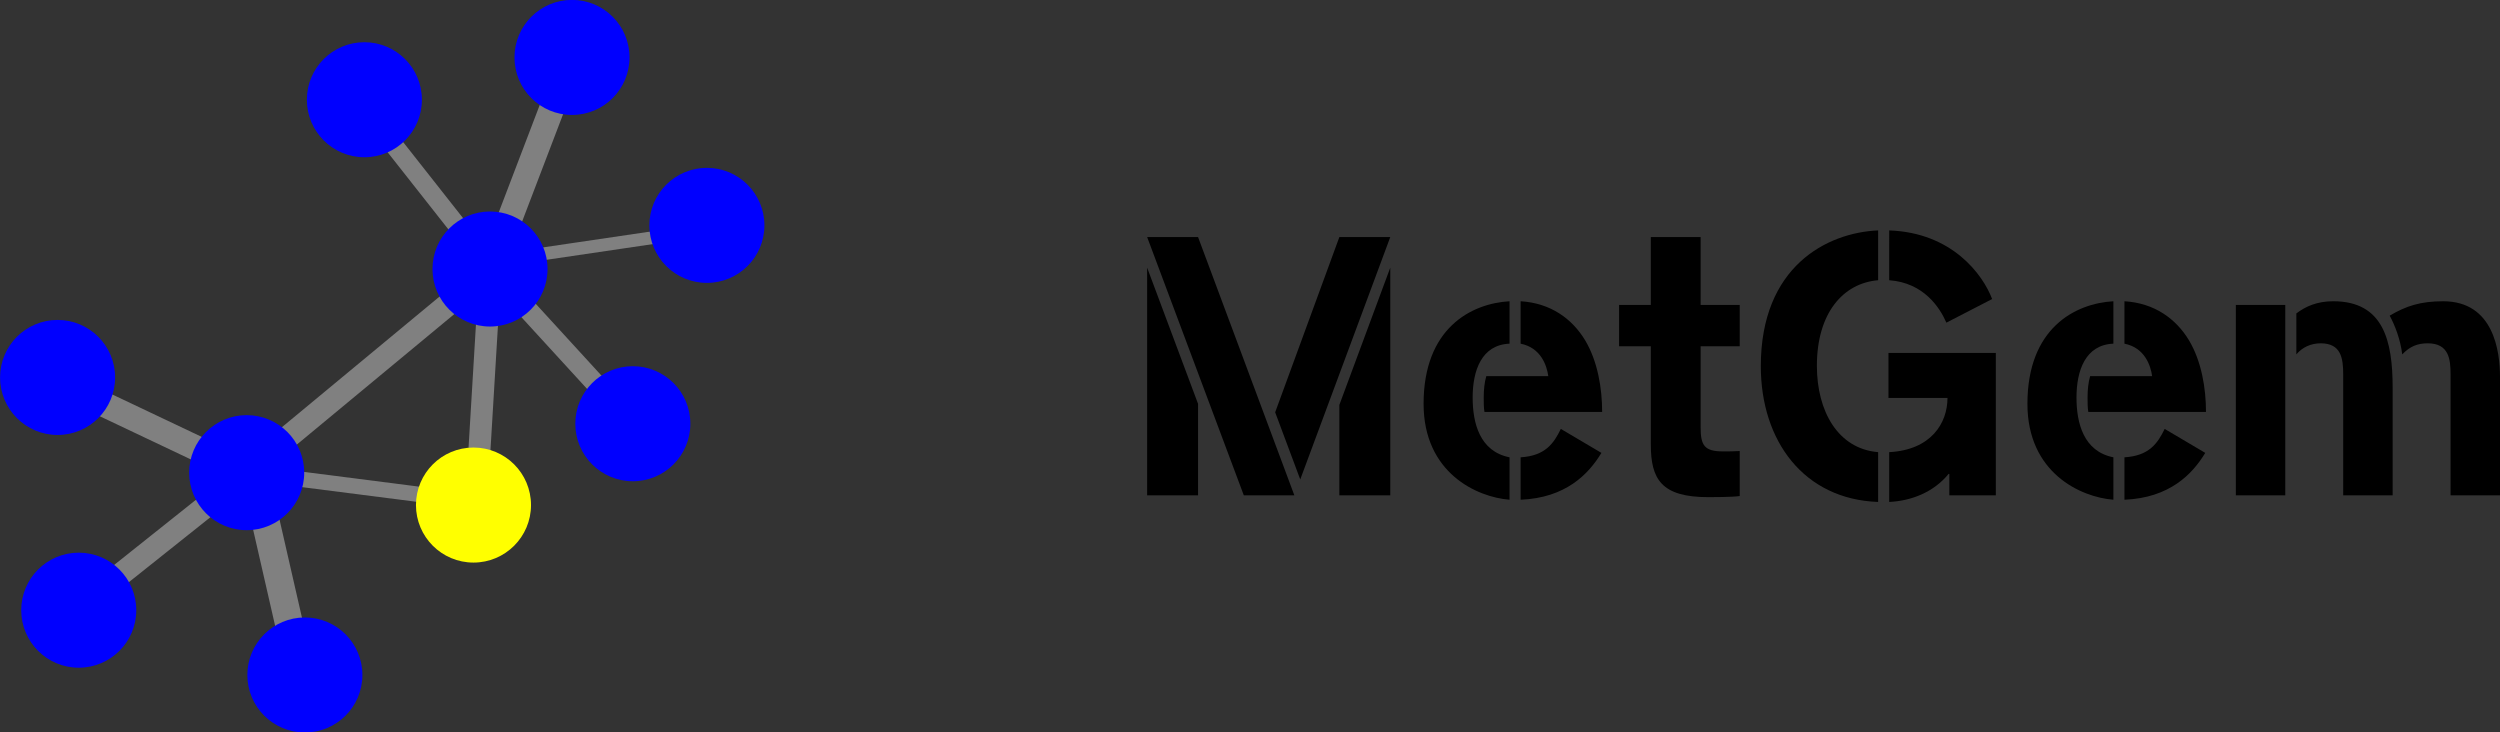 <?xml version="1.0" encoding="UTF-8" standalone="no"?>
<svg
   xmlns:dc="http://purl.org/dc/elements/1.1/"
   xmlns:cc="http://creativecommons.org/ns#"
   xmlns:rdf="http://www.w3.org/1999/02/22-rdf-syntax-ns#"
   xmlns:svg="http://www.w3.org/2000/svg"
   xmlns="http://www.w3.org/2000/svg"
   xmlns:sodipodi="http://sodipodi.sourceforge.net/DTD/sodipodi-0.dtd"
   xmlns:inkscape="http://www.inkscape.org/namespaces/inkscape"
   width="203.288pt"
   height="59.553pt"
   viewBox="-11 -0.5 934.456 273.748"
   version="1.2"
   id="svg8626"
   sodipodi:docname="main-wide.svg"
   inkscape:version="0.92.2 (5c3e80d, 2017-08-06)">
  <rect x="-11" y="-0.5" width="934.456" height="273.748" fill="#333333" stroke="none"/>
  <sodipodi:namedview
     pagecolor="#ffffff"
     bordercolor="#666666"
     borderopacity="1"
     objecttolerance="10"
     gridtolerance="10"
     guidetolerance="10"
     inkscape:pageopacity="0"
     inkscape:pageshadow="2"
     inkscape:window-width="1920"
     inkscape:window-height="1018"
     id="namedview8628"
     showgrid="false"
     fit-margin-top="0"
     fit-margin-left="0"
     fit-margin-right="0"
     fit-margin-bottom="0"
     inkscape:zoom="1.4142136"
     inkscape:cx="-304.78707"
     inkscape:cy="13.997751"
     inkscape:window-x="-8"
     inkscape:window-y="-8"
     inkscape:window-maximized="1"
     inkscape:current-layer="text886"
     units="pt" />
  <title
     id="title2">SVG Generator Example Drawing</title>
  <desc
     id="desc4">An SVG drawing created by the SVG Generator.</desc>
  <defs
     id="defs6" />
  <g
     id="g8624"
     style="fill:none;fill-rule:evenodd;stroke:#000000;stroke-width:1;stroke-linecap:square;stroke-linejoin:bevel"
     transform="translate(-158.846,291.159)">
    <g
       id="g874"
       transform="matrix(0.632,0,0,0.632,75.313,-177.45)">
      <g
         id="g1236"
         font-style="normal"
         font-weight="400"
         font-size="8.25"
         transform="matrix(1.164,0,0,1.487,-514.189,-2316.499)"
         style="font-style:normal;font-weight:400;font-size:8.25px;font-family:'MS Shell Dlg 2';fill:none;stroke:#808080;stroke-width:14;stroke-linecap:square;stroke-linejoin:bevel;stroke-opacity:1">
        <path
           id="path1234"
           d="m 675.074,1642.96 10.14,34.7"
           inkscape:connector-curvature="0"
           style="vector-effect:none;fill-rule:evenodd" />
      </g>
      <g
         id="g1732"
         font-style="normal"
         font-weight="400"
         font-size="8.25"
         transform="matrix(1.085,0,0,1.2,-455.811,-1826.41)"
         style="font-style:normal;font-weight:400;font-size:8.25px;font-family:'MS Shell Dlg 2';fill:none;stroke:#808080;stroke-width:12;stroke-linecap:square;stroke-linejoin:bevel;stroke-opacity:1">
        <path
           id="path1730"
           d="m 790.962,1536.9 -3.391,51"
           inkscape:connector-curvature="0"
           style="vector-effect:none;fill-rule:evenodd" />
      </g>
      <g
         id="g1796"
         font-style="normal"
         font-weight="400"
         font-size="8.25"
         transform="matrix(1.232,0,0,1.276,-574.727,-1931.058)"
         style="font-style:normal;font-weight:400;font-size:8.25px;font-family:'MS Shell Dlg 2';fill:none;stroke:#808080;stroke-width:12;stroke-linecap:square;stroke-linejoin:bevel;stroke-opacity:1">
        <path
           id="path1794"
           d="m 806.587,1467.5 16.222,-41.03"
           inkscape:connector-curvature="0"
           style="vector-effect:none;fill-rule:evenodd" />
      </g>
      <g
         id="g2028"
         font-style="normal"
         font-weight="400"
         font-size="8.25"
         transform="matrix(1.239,0,0,1.227,-571.269,-1868.852)"
         style="font-style:normal;font-weight:400;font-size:8.25px;font-family:'MS Shell Dlg 2';fill:none;stroke:#808080;stroke-width:11;stroke-linecap:square;stroke-linejoin:bevel;stroke-opacity:1">
        <path
           id="path2026"
           d="m 692.585,1585.3 73.158,-61.22"
           inkscape:connector-curvature="0"
           style="vector-effect:none;fill-rule:evenodd" />
      </g>
      <g
         id="g2108"
         font-style="normal"
         font-weight="400"
         font-size="8.25"
         transform="matrix(1.403,0,0,1.332,-662.504,-2039.273)"
         style="font-style:normal;font-weight:400;font-size:8.25px;font-family:'MS Shell Dlg 2';fill:none;stroke:#808080;stroke-width:11;stroke-linecap:square;stroke-linejoin:bevel;stroke-opacity:1">
        <path
           id="path2106"
           d="m 632.772,1592.32 -32.311,-16.14"
           inkscape:connector-curvature="0"
           style="vector-effect:none;fill-rule:evenodd" />
      </g>
      <g
         id="g2476"
         font-style="normal"
         font-weight="400"
         font-size="8.25"
         transform="matrix(1.378,0,0,1.314,-646.308,-2021.378)"
         style="font-style:normal;font-weight:400;font-size:8.25px;font-family:'MS Shell Dlg 2';fill:none;stroke:#808080;stroke-width:10;stroke-linecap:square;stroke-linejoin:bevel;stroke-opacity:1">
        <path
           id="path2474"
           d="m 637.348,1631.49 -30.721,25.66"
           inkscape:connector-curvature="0"
           style="vector-effect:none;fill-rule:evenodd" />
      </g>
      <g
         id="g2740"
         font-style="normal"
         font-weight="400"
         font-size="8.25"
         transform="matrix(1.284,0,0,1.294,-620.601,-1971.351)"
         style="font-style:normal;font-weight:400;font-size:8.25px;font-family:'MS Shell Dlg 2';fill:none;stroke:#808080;stroke-width:9;stroke-linecap:square;stroke-linejoin:bevel;stroke-opacity:1">
        <path
           id="path2738"
           d="m 817.765,1527.43 26.352,28.56"
           inkscape:connector-curvature="0"
           style="vector-effect:none;fill-rule:evenodd" />
      </g>
      <g
         id="g2916"
         font-style="normal"
         font-weight="400"
         font-size="8.25"
         transform="matrix(1.384,0,0,1.339,-685.128,-2021.896)"
         style="font-style:normal;font-weight:400;font-size:8.25px;font-family:'MS Shell Dlg 2';fill:none;stroke:#808080;stroke-width:8;stroke-linecap:square;stroke-linejoin:bevel;stroke-opacity:1">
        <path
           id="path2914"
           d="m 771.53,1472.34 -23.513,-30.85"
           inkscape:connector-curvature="0"
           style="vector-effect:none;fill-rule:evenodd" />
      </g>
      <g
         id="g3148"
         font-style="normal"
         font-weight="400"
         font-size="8.25"
         transform="matrix(1.483,0,0,1.069,-790.291,-1627.779)"
         style="font-style:normal;font-weight:400;font-size:8.25px;font-family:'MS Shell Dlg 2';fill:none;stroke:#808080;stroke-width:7;stroke-linecap:square;stroke-linejoin:bevel;stroke-opacity:1">
        <path
           id="path3146"
           d="m 828.618,1493.75 43.218,-8.85"
           inkscape:connector-curvature="0"
           style="vector-effect:none;fill-rule:evenodd" />
      </g>
      <g
         id="g3172"
         font-style="normal"
         font-weight="400"
         font-size="8.25"
         transform="matrix(1.3,0,0,1.298,-615.732,-1990.622)"
         style="font-style:normal;font-weight:400;font-size:8.25px;font-family:'MS Shell Dlg 2';fill:none;stroke:#808080;stroke-width:7;stroke-linecap:square;stroke-linejoin:bevel;stroke-opacity:1">
        <path
           id="path3170"
           d="m 700.685,1612.99 48.79,6.26"
           inkscape:connector-curvature="0"
           style="vector-effect:none;fill-rule:evenodd" />
      </g>
      <circle
         r="34.022"
         cy="98.833"
         cx="260.667"
         id="path9569-5-3"
         style="fill:#0000ff;fill-opacity:1;fill-rule:evenodd;stroke:none;stroke-width:19.879;stroke-linecap:round;stroke-linejoin:bevel;stroke-miterlimit:4;stroke-dasharray:none;paint-order:normal" />
      <circle
         r="34.022"
         cy="-21.611"
         cx="404.575"
         id="path9569-5-7"
         style="fill:#0000ff;fill-opacity:1;fill-rule:evenodd;stroke:none;stroke-width:19.879;stroke-linecap:round;stroke-linejoin:bevel;stroke-miterlimit:4;stroke-dasharray:none;paint-order:normal" />
      <circle
         r="34.022"
         cy="117.995"
         cx="394.799"
         id="path9569"
         style="fill:#ffff00;fill-opacity:1;stroke:none;stroke-width:19.879;stroke-linecap:round;stroke-miterlimit:4;stroke-dasharray:none;paint-order:normal" />
      <circle
         r="34.022"
         cy="69.895"
         cx="489.042"
         id="path9569-5"
         style="fill:#0000ff;fill-opacity:1;fill-rule:evenodd;stroke:none;stroke-width:19.879;stroke-linecap:round;stroke-linejoin:bevel;stroke-miterlimit:4;stroke-dasharray:none;paint-order:normal" />
      <circle
         r="34.022"
         cy="-47.421"
         cx="532.84"
         id="path9569-5-0"
         style="fill:#0000ff;fill-opacity:1;fill-rule:evenodd;stroke:none;stroke-width:19.879;stroke-linecap:round;stroke-linejoin:bevel;stroke-miterlimit:4;stroke-dasharray:none;paint-order:normal" />
      <circle
         r="34.022"
         cy="-146.748"
         cx="453.066"
         id="path9569-5-6"
         style="fill:#0000ff;fill-opacity:1;fill-rule:evenodd;stroke:none;stroke-width:19.879;stroke-linecap:round;stroke-linejoin:bevel;stroke-miterlimit:4;stroke-dasharray:none;paint-order:normal" />
      <circle
         r="34.022"
         cy="-121.721"
         cx="330.275"
         id="path9569-5-2"
         style="fill:#0000ff;fill-opacity:1;fill-rule:evenodd;stroke:none;stroke-width:19.879;stroke-linecap:round;stroke-linejoin:bevel;stroke-miterlimit:4;stroke-dasharray:none;paint-order:normal" />
      <circle
         r="34.022"
         cy="218.496"
         cx="295.08"
         id="path9569-5-1"
         style="fill:#0000ff;fill-opacity:1;fill-rule:evenodd;stroke:none;stroke-width:19.879;stroke-linecap:round;stroke-linejoin:bevel;stroke-miterlimit:4;stroke-dasharray:none;paint-order:normal" />
      <circle
         r="34.022"
         cy="180.172"
         cx="161.34"
         id="path9569-5-8"
         style="fill:#0000ff;fill-opacity:1;fill-rule:evenodd;stroke:none;stroke-width:19.879;stroke-linecap:round;stroke-linejoin:bevel;stroke-miterlimit:4;stroke-dasharray:none;paint-order:normal" />
      <circle
         r="34.022"
         cy="42.522"
         cx="148.826"
         id="path9569-5-25"
         style="fill:#0000ff;fill-opacity:1;fill-rule:evenodd;stroke:none;stroke-width:19.879;stroke-linecap:round;stroke-linejoin:bevel;stroke-miterlimit:4;stroke-dasharray:none;paint-order:normal" />
    </g>
    <g
       aria-label="MetGem"
       style="font-style:normal;font-weight:normal;font-size:137.901px;line-height:125%;font-family:sans-serif;letter-spacing:0px;word-spacing:0px;fill:#000000;fill-opacity:1;stroke:none;stroke-width:3.448px;stroke-linecap:butt;stroke-linejoin:miter;stroke-opacity:1"
       id="text886">
      <path
         d="m 576.627,-191.605 v 85.085 h 19.03 v -34.2 z m 57.229,79.155 33.648,-90.601 h -19.03 l -23.995,65.503 z m -38.199,-90.601 h -19.03 l 36.13,96.531 h 18.892 z m 52.816,62.745 v 33.786 h 19.03 v -85.085 z"
         style="font-style:normal;font-variant:normal;font-weight:normal;font-stretch:normal;font-family:'Standard CT Stencil';-inkscape-font-specification:'Standard CT Stencil';stroke-width:3.448px"
         id="path888"
         inkscape:connector-curvature="0" />
      <path
         d="m 716.224,-104.865 c 16.824,-0.69 25.374,-9.515 30.2,-17.513 l -15.169,-8.964 c -2.62,5.378 -5.792,10.067 -15.031,10.618 z m -12.825,-46.197 c -0.69,2.344 -0.965,5.102 -0.965,7.998 0,1.931 0,3.723 0.276,5.378 h 43.99 c 0,-8.826 -1.655,-18.892 -6.343,-26.753 -4.827,-7.998 -12.825,-13.928 -24.133,-14.618 v 15.859 c 7.585,1.517 9.791,8.136 10.343,12.135 z m -5.102,7.998 c 0,-10.067 3.31,-19.72 13.79,-20.134 v -15.859 c -14.342,0.827 -32.131,10.067 -32.131,38.337 0,25.788 19.858,34.889 32.131,35.854 v -15.859 c -11.17,-2.206 -13.79,-12.825 -13.79,-22.34 z"
         style="font-style:normal;font-variant:normal;font-weight:normal;font-stretch:normal;font-family:'Standard CT Stencil';-inkscape-font-specification:'Standard CT Stencil';stroke-width:3.448px"
         id="path890"
         inkscape:connector-curvature="0" />
      <path
         d="m 798.127,-162.232 v -15.445 h -14.618 v -25.374 h -18.617 v 25.374 h -11.86 v 15.445 h 11.86 v 36.682 c 0,12.963 3.861,19.72 21.513,19.72 1.103,0 8.964,0 11.722,-0.414 v -16.824 c -2.62,0.138 -3.999,0.138 -6.206,0.138 -7.033,0 -8.412,-2.206 -8.412,-9.101 v -30.2 z"
         style="font-style:normal;font-variant:normal;font-weight:normal;font-stretch:normal;font-family:'Standard CT Stencil';-inkscape-font-specification:'Standard CT Stencil';stroke-width:3.448px"
         id="path892"
         inkscape:connector-curvature="0" />
      <path
         d="m 853.996,-186.916 c 12.963,0.965 18.892,10.205 21.375,15.859 l 17.1,-8.826 c -3.448,-9.101 -14.893,-24.822 -38.474,-25.65 z m 0,82.879 c 8.274,-0.414 16.548,-3.585 22.202,-10.48 h 0.276 v 7.998 h 17.376 v -53.23 H 853.72 v 16.824 h 22.064 c 0,9.377 -6.068,19.444 -21.788,20.271 z m -4.137,-18.617 c -15.031,-1.241 -22.892,-15.307 -22.892,-32.269 0,-19.72 9.791,-30.89 22.892,-31.993 v -18.617 c -19.168,0.827 -43.853,13.514 -43.853,50.748 0,27.994 16.134,49.782 43.853,50.748 z"
         style="font-style:normal;font-variant:normal;font-weight:normal;font-stretch:normal;font-family:'Standard CT Stencil';-inkscape-font-specification:'Standard CT Stencil';stroke-width:3.448px"
         id="path894"
         inkscape:connector-curvature="0" />
      <path
         d="m 941.929,-104.865 c 16.824,-0.69 25.374,-9.515 30.2,-17.513 l -15.169,-8.964 c -2.62,5.378 -5.792,10.067 -15.031,10.618 z m -12.825,-46.197 c -0.69,2.344 -0.965,5.102 -0.965,7.998 0,1.931 0,3.723 0.276,5.378 h 43.99 c 0,-8.826 -1.655,-18.892 -6.343,-26.753 -4.827,-7.998 -12.825,-13.928 -24.133,-14.618 v 15.859 c 7.585,1.517 9.791,8.136 10.343,12.135 z m -5.102,7.998 c 0,-10.067 3.31,-19.72 13.79,-20.134 v -15.859 c -14.342,0.827 -32.131,10.067 -32.131,38.337 0,25.788 19.858,34.889 32.131,35.854 v -15.859 c -11.17,-2.206 -13.79,-12.825 -13.79,-22.34 z"
         style="font-style:normal;font-variant:normal;font-weight:normal;font-stretch:normal;font-family:'Standard CT Stencil';-inkscape-font-specification:'Standard CT Stencil';stroke-width:3.448px"
         id="path896"
         inkscape:connector-curvature="0" />
      <path
         d="m 1002.044,-177.677 h -18.479 v 71.157 h 18.479 z m 43.715,18.479 c 2.896,-3.034 5.792,-4.137 9.515,-4.137 7.998,0 8.55,6.068 8.55,11.584 v 45.232 h 18.479 v -44.266 c 0,-9.515 -2.344,-28.27 -21.237,-28.27 -8.55,0 -13.928,1.793 -19.996,5.378 1.931,3.585 3.999,8.826 4.689,14.48 z m -3.585,12.411 c 0,-17.513 -3.448,-32.269 -22.202,-32.269 -6.068,0 -10.343,1.931 -13.79,4.551 v 15.307 c 2.206,-2.62 5.378,-4.137 9.101,-4.137 7.585,0 8.412,5.516 8.412,11.584 v 45.232 h 18.479 z"
         style="font-style:normal;font-variant:normal;font-weight:normal;font-stretch:normal;font-family:'Standard CT Stencil';-inkscape-font-specification:'Standard CT Stencil';stroke-width:3.448px"
         id="path898"
         inkscape:connector-curvature="0" />
    </g>
  </g>
</svg>
